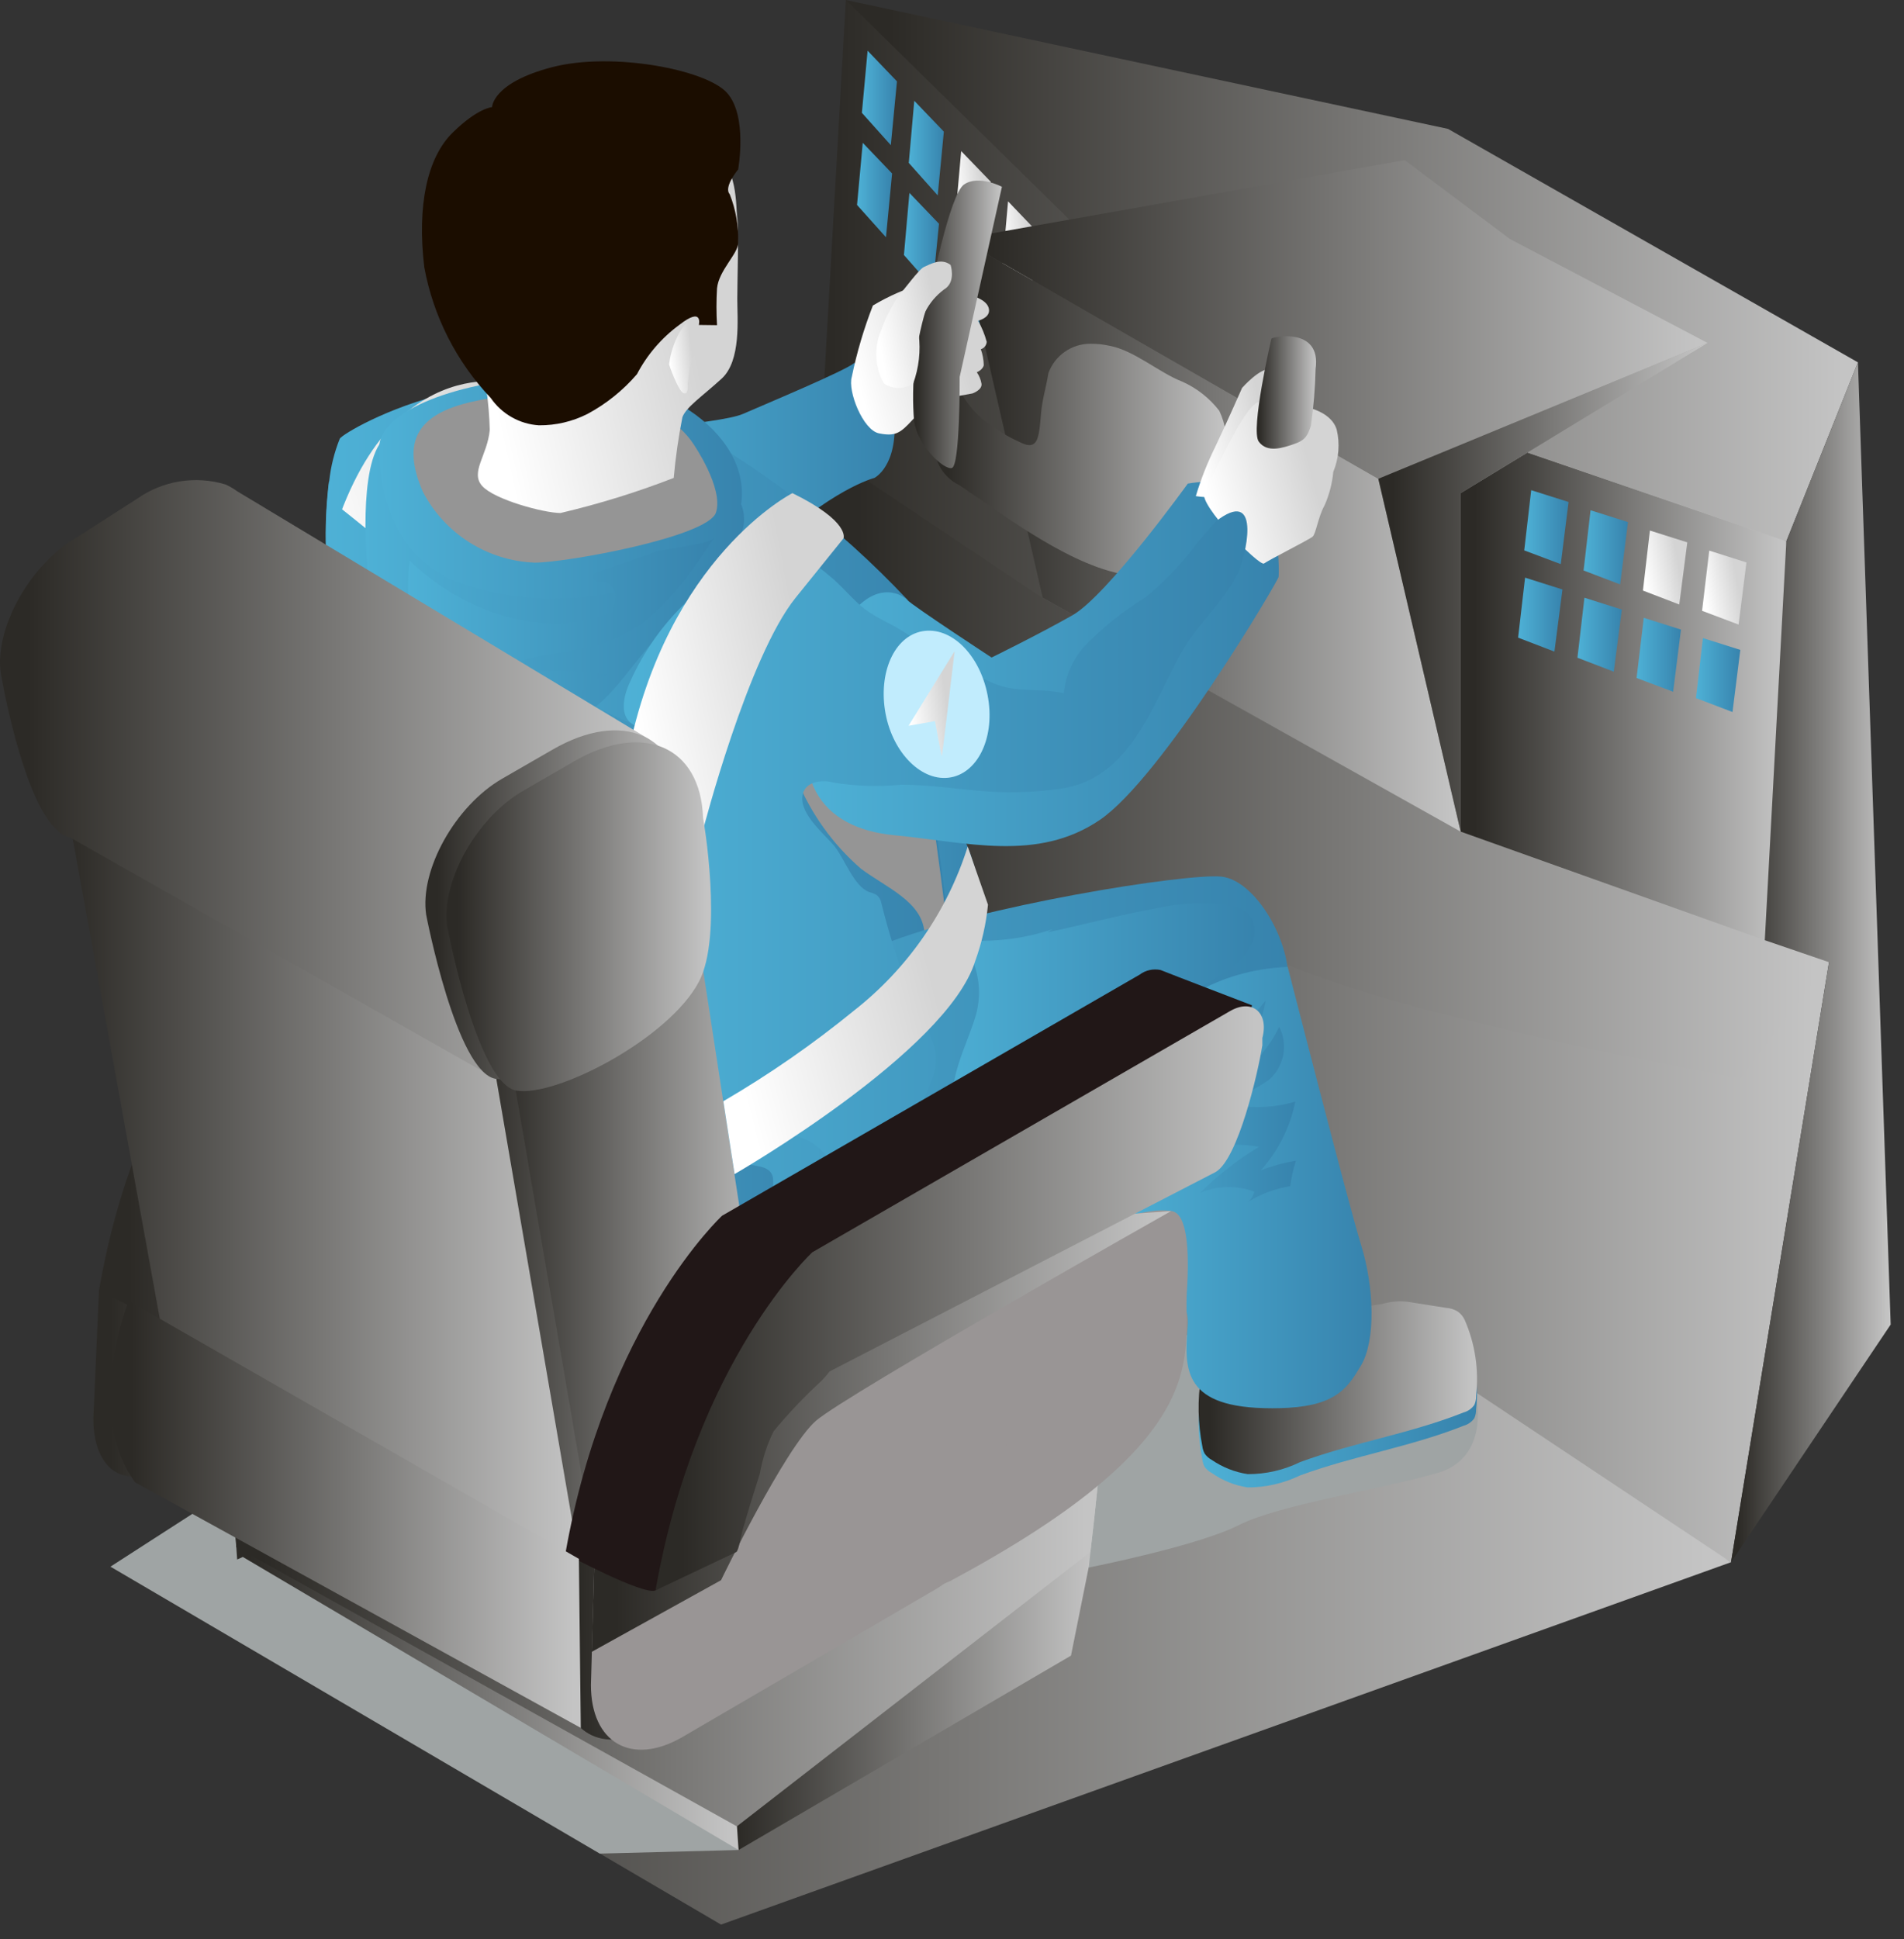 <svg width="111" height="113" viewBox="0 0 111 113" fill="none" xmlns="http://www.w3.org/2000/svg">
<rect x="0" y="0" width="111" height="113" fill="#333333" stroke="none"/>
<path d="M49.312 0L45.901 59.939L100.915 91.041L106.628 56.073L104.141 31.546L49.312 0Z" fill="url(#paint0_linear_2029_167)"/>
<path d="M106.628 56.073L101.457 62.845C101.457 62.845 82.889 59.545 75.058 56.221C67.227 52.896 57.475 53.647 57.475 53.647L47.403 33.565L47.822 26.177L60.787 34.858L85.154 48.501L102.885 54.829L106.628 56.073Z" fill="url(#paint1_linear_2029_167)"/>
<path d="M50.58 2.955L50.247 6.575L51.934 8.459L52.291 4.741L50.58 2.955Z" fill="url(#paint2_linear_2029_167)"/>
<path d="M53.301 5.873L52.981 9.493L54.668 11.389L55.025 7.671L53.301 5.873Z" fill="url(#paint3_linear_2029_167)"/>
<path d="M56.035 8.804L55.714 12.424L57.389 14.32L57.758 10.589L56.035 8.804Z" fill="url(#paint4_linear_2029_167)"/>
<path d="M58.768 11.734L58.448 15.354L60.122 17.238L60.479 13.52L58.768 11.734Z" fill="url(#paint5_linear_2029_167)"/>
<path d="M50.297 8.323L49.964 11.944L51.651 13.827L52.008 10.109L50.297 8.323Z" fill="url(#paint6_linear_2029_167)"/>
<path d="M53.018 11.242L52.698 14.862L54.372 16.758L54.742 13.04L53.018 11.242Z" fill="url(#paint7_linear_2029_167)"/>
<path d="M55.751 14.172L55.431 17.792L57.106 19.688L57.475 15.958L55.751 14.172Z" fill="url(#paint8_linear_2029_167)"/>
<path d="M58.485 17.103L58.152 20.723L59.839 22.607L60.196 18.888L58.485 17.103Z" fill="url(#paint9_linear_2029_167)"/>
<path d="M85.154 48.464L102.885 54.792L104.141 31.546L89.045 26.374L85.154 28.738V48.464Z" fill="url(#paint10_linear_2029_167)"/>
<path d="M85.154 48.464L60.787 34.821L55.985 13.926L80.352 27.901L85.154 48.464Z" fill="url(#paint11_linear_2029_167)"/>
<path d="M49.312 0L69.258 19.59L104.141 31.546L108.315 21.117L84.416 7.511L49.312 0Z" fill="url(#paint12_linear_2029_167)"/>
<path d="M80.352 27.901L99.548 19.984L88.023 13.926L81.891 9.333L55.985 13.926L80.352 27.901Z" fill="url(#paint13_linear_2029_167)"/>
<path d="M71.623 30.327C70.95 31.001 70.202 31.596 69.394 32.1C68.717 32.494 68.963 33.639 68.163 33.639C67.362 33.639 66.636 33.639 65.885 33.528C62.622 33.134 58.669 30.13 55.948 28.283C55.361 28.008 54.9 27.522 54.655 26.922C54.411 26.321 54.402 25.651 54.631 25.044C54.717 24.724 54.914 24.429 55 24.133C55.185 23.493 55.111 23 55.702 22.496C55.73 22.485 55.761 22.485 55.788 22.496C55.85 22.496 55.874 22.57 55.899 22.631C56.379 23.626 57.147 24.454 58.103 25.007C58.492 25.278 58.904 25.513 59.334 25.709C59.654 25.857 60.048 26.091 60.332 25.808C60.615 25.525 60.639 24.576 60.689 24.109C60.75 23.308 60.997 22.533 61.12 21.744C61.303 21.24 61.638 20.804 62.079 20.498C62.52 20.191 63.045 20.029 63.582 20.033C63.959 20.031 64.335 20.072 64.703 20.156C66.131 20.427 67.559 21.708 68.914 22.237C69.766 22.614 70.511 23.198 71.081 23.936C71.458 24.729 71.587 25.618 71.45 26.485C71.45 27.458 71.142 27.409 70.995 28.369C70.933 28.824 70.699 29.6 70.995 29.92C71.167 30.105 71.512 30.093 71.684 30.265L71.623 30.327Z" fill="url(#paint14_linear_2029_167)"/>
<path d="M56.121 61.232L100.915 91.041L42.035 112.158L6.438 91.3L56.121 61.232Z" fill="url(#paint15_linear_2029_167)"/>
<g style="mix-blend-mode:multiply">
<path d="M43.057 107.812L34.967 108.021L6.438 91.3L16.966 84.516L43.057 107.812Z" fill="#9FA4A4"/>
</g>
<g style="mix-blend-mode:multiply">
<path d="M86.053 81.351C86.053 81.351 86.903 84.922 83.825 85.833C80.439 86.818 74.578 87.68 72.201 88.887C69.825 90.094 63.484 91.349 63.484 91.349L49.472 82.029C49.472 82.029 62.425 76.402 67.399 77.436C72.374 78.47 86.053 81.351 86.053 81.351Z" fill="#9FA4A4"/>
</g>
<path d="M64.05 86.042L63.804 88.382L63.57 90.438L63.484 91.263L62.437 96.484L43.057 107.812L42.564 105.792H42.552L42.441 104.278L42.035 98.885L42.441 98.651L54.36 91.768L64.05 86.042Z" fill="url(#paint16_linear_2029_167)"/>
<path d="M40.2 79.775L13.05 81.942C8.95 84.306 5.909 83.247 5.909 78.544L6.18 75.81C6.18 75.81 36.1 53.647 42.539 54.878C43.414 55.038 68.618 68.25 68.273 70.614C67.756 74.271 43.34 77.965 40.2 79.775Z" fill="url(#paint17_linear_2029_167)"/>
<path d="M35.817 60.419C34.336 61.005 32.921 61.744 31.593 62.623L30.104 63.744L45.667 73.102C46.658 72.361 47.713 71.71 48.819 71.156C49.73 70.774 51.343 70.023 51.343 70.023L35.817 60.419Z" fill="url(#paint18_linear_2029_167)"/>
<path d="M41.481 57.144C40 57.73 38.585 58.469 37.257 59.348L35.817 60.419L51.331 69.974C52.293 69.136 53.346 68.409 54.471 67.807C55.382 67.413 56.933 66.674 56.933 66.674L41.481 57.144Z" fill="url(#paint19_linear_2029_167)"/>
<path d="M30.054 63.793C28.574 64.379 27.158 65.117 25.831 65.997L24.341 67.118L39.929 76.168C40.92 75.427 41.975 74.776 43.081 74.222C43.992 73.84 45.544 73.102 45.544 73.102L30.054 63.793Z" fill="url(#paint20_linear_2029_167)"/>
<path d="M16.178 56.504L5.773 75.195L5.441 82.669C5.441 86.03 7.817 87.397 10.895 84.343L25.671 76.672C28.429 76.365 28.995 72.486 29.894 68.644L27.752 59.188C26.533 57.378 18.579 55.334 16.178 56.504Z" fill="url(#paint21_linear_2029_167)"/>
<path d="M17.865 57.119L7.497 75.81L7.165 83.284C7.165 86.658 9.541 88.012 12.619 84.959L27.395 77.288C30.153 76.98 30.719 73.101 31.618 69.272L29.439 59.742C28.22 57.956 20.315 55.962 17.865 57.119Z" fill="url(#paint22_linear_2029_167)"/>
<path d="M39.117 42.726L14.786 56.726C14.786 56.726 8.125 61.651 5.773 75.195C5.773 75.195 10.378 77.658 11.031 77.325C11.486 77.103 11.585 76.783 11.757 76.352C11.93 75.921 12.238 75.281 12.447 74.739C12.902 73.57 13.272 72.375 13.678 71.206C14.252 69.475 15.146 67.867 16.313 66.465C17.15 65.542 18.049 66.133 18.689 65.061C19.114 63.974 19.621 62.921 20.204 61.909C20.912 61.353 21.718 60.936 22.58 60.678L28.158 58.216L37.22 54.128L38.255 53.66C39.56 52.909 45.445 46.272 45.729 44.597L40.385 42.541C40.173 42.473 39.949 42.454 39.729 42.486C39.509 42.518 39.3 42.6 39.117 42.726Z" fill="url(#paint23_linear_2029_167)"/>
<path d="M44.436 44.856L20.044 58.905C20.044 58.905 13.383 63.83 11.031 77.374L15.735 75.133C15.895 75.059 16.055 74.025 16.091 73.902C16.412 72.769 16.756 71.661 17.113 70.553C17.263 69.698 17.532 68.869 17.914 68.09C18.665 67.031 19.662 67.462 20.549 66.526C20.723 66.347 20.887 66.157 21.041 65.96L43.549 54.263C44.854 53.512 46.012 48.525 46.27 46.875L46.344 46.444C46.615 44.93 45.667 44.117 44.436 44.856Z" fill="url(#paint24_linear_2029_167)"/>
<path d="M36.235 45.558C36.242 45.693 36.277 45.826 36.339 45.947C36.4 46.068 36.487 46.175 36.592 46.26C36.692 46.361 36.809 46.444 36.937 46.506C37.461 46.776 38.041 46.917 38.63 46.917C39.219 46.917 39.8 46.776 40.323 46.506C40.45 46.437 40.566 46.35 40.668 46.247C40.774 46.157 40.861 46.046 40.922 45.921C40.984 45.796 41.019 45.66 41.025 45.521C41.031 45.476 41.031 45.43 41.025 45.385C41.03 45.344 41.03 45.303 41.025 45.262C40.896 44.962 40.665 44.718 40.373 44.573C39.849 44.303 39.269 44.162 38.679 44.162C38.09 44.162 37.51 44.303 36.986 44.573C36.815 44.65 36.664 44.766 36.544 44.911C36.425 45.056 36.34 45.227 36.297 45.41C36.291 45.463 36.291 45.517 36.297 45.57L36.235 45.558Z" fill="url(#paint25_linear_2029_167)"/>
<path d="M36.937 46.001C36.816 46.078 36.701 46.165 36.593 46.26C36.692 46.361 36.809 46.444 36.937 46.506C37.461 46.776 38.041 46.917 38.63 46.917C39.219 46.917 39.8 46.776 40.323 46.506C40.45 46.437 40.566 46.35 40.668 46.247C40.563 46.153 40.447 46.07 40.323 46.001C39.798 45.737 39.218 45.599 38.63 45.599C38.042 45.599 37.462 45.737 36.937 46.001Z" fill="url(#paint26_linear_2029_167)"/>
<g style="mix-blend-mode:multiply">
<path d="M36.235 45.558C36.229 45.505 36.229 45.451 36.235 45.398C36.274 45.212 36.363 45.042 36.494 44.905C36.494 44.905 36.494 44.905 36.556 44.905V45.028C36.55 45.077 36.55 45.127 36.556 45.176C36.562 45.313 36.597 45.448 36.658 45.571C36.72 45.694 36.807 45.803 36.913 45.89C36.97 45.953 37.036 46.007 37.11 46.05L37.208 46.112C37.236 46.119 37.266 46.119 37.294 46.112C37.333 46.141 37.374 46.166 37.417 46.186L37.578 46.247L37.775 46.309H37.873H38.058H38.279H38.686H39.511C39.741 46.272 39.968 46.214 40.188 46.136H40.311L40.52 46.038C40.65 45.973 40.766 45.885 40.865 45.779C40.823 45.903 40.756 46.016 40.668 46.112C40.634 46.163 40.592 46.208 40.545 46.247C40.443 46.35 40.327 46.437 40.2 46.506L39.991 46.604H39.868C39.647 46.695 39.415 46.753 39.178 46.777H38.316C38.181 46.789 38.045 46.789 37.91 46.777H37.824H37.651H37.541H37.331L37.184 46.703C37.143 46.709 37.101 46.709 37.06 46.703H36.974L36.876 46.641L36.679 46.481C36.573 46.396 36.486 46.289 36.425 46.169C36.363 46.048 36.328 45.915 36.322 45.779L36.235 45.558Z" fill="url(#paint27_linear_2029_167)"/>
</g>
<path d="M43.057 107.812L14.158 90.734L13.826 90.881L13.777 90.167L13.407 81.967L13.284 81.327L16.966 84.516L32.455 91.977L42.343 96.385L42.441 98.651L43.057 107.812Z" fill="url(#paint28_linear_2029_167)"/>
<g style="mix-blend-mode:multiply">
<path d="M64.05 86.042L63.804 88.382L63.57 90.438L42.958 106.433L13.777 90.167L13.063 81.942L13.407 81.967L16.966 84.516L32.455 91.977L42.343 96.385L42.441 98.651L54.36 91.768L64.05 86.042Z" fill="url(#paint29_linear_2029_167)"/>
</g>
<path d="M46.381 46.678C46.64 46.604 53.769 46.346 55.419 47.811C57.069 49.276 57.143 53.278 58.078 55.199C59.014 57.12 47.588 60.309 45.766 60.235C43.943 60.161 36.753 49.436 46.381 46.678Z" fill="url(#paint30_linear_2029_167)"/>
<path d="M77.287 77.51C78.357 77.184 79.453 76.946 80.562 76.796C81.068 76.643 81.602 76.601 82.126 76.672L84.305 77.017C84.548 77.034 84.783 77.106 84.994 77.226C85.162 77.358 85.296 77.527 85.388 77.719C85.993 79.105 86.222 80.625 86.053 82.127C86.058 82.304 86.025 82.481 85.955 82.644C85.804 82.861 85.582 83.018 85.327 83.087C82.236 84.319 78.912 84.836 75.797 85.981C74.844 86.441 73.801 86.681 72.743 86.683C71.99 86.569 71.273 86.283 70.65 85.845C70.485 85.76 70.342 85.637 70.231 85.488C70.161 85.358 70.115 85.216 70.096 85.07C69.831 83.726 69.806 82.346 70.022 80.994C70.045 80.17 70.334 79.375 70.847 78.729C71.417 78.115 72.087 77.603 72.829 77.214C73.249 76.915 73.744 76.74 74.258 76.709C74.898 76.808 77.287 77.51 77.287 77.51Z" fill="url(#paint31_linear_2029_167)"/>
<path d="M77.287 76.722C78.356 76.387 79.451 76.144 80.562 75.995C81.068 75.843 81.602 75.801 82.126 75.872L84.305 76.217C84.55 76.232 84.787 76.308 84.994 76.438C85.165 76.562 85.3 76.727 85.388 76.918C85.997 78.312 86.227 79.841 86.053 81.351C86.058 81.529 86.025 81.705 85.955 81.868C85.804 82.085 85.582 82.243 85.327 82.312C82.236 83.543 78.912 84.06 75.797 85.205C74.846 85.671 73.801 85.911 72.743 85.907C71.992 85.793 71.277 85.511 70.65 85.082C70.484 84.993 70.341 84.866 70.231 84.713C70.161 84.582 70.115 84.441 70.096 84.294C69.831 82.95 69.806 81.571 70.022 80.218C70.045 79.394 70.334 78.599 70.847 77.953C71.416 77.335 72.087 76.819 72.829 76.426C73.249 76.127 73.744 75.952 74.258 75.921C74.898 76.007 77.287 76.722 77.287 76.722Z" fill="url(#paint32_linear_2029_167)"/>
<path d="M49.804 21.154C49.804 21.154 51.897 21.388 52.131 24.281C52.365 27.175 50.974 27.852 50.974 27.852C50.974 27.852 48.425 28.492 44.559 32.223C40.693 35.954 33.625 26.498 34.105 25.796C34.585 25.094 41.875 24.749 43.315 24.121C44.756 23.493 49.238 21.622 49.804 21.154Z" fill="url(#paint33_linear_2029_167)"/>
<path d="M55.419 57.747C55.517 60.698 55.122 63.645 54.249 66.465C53.453 68.856 51.786 70.861 49.581 72.081C47.375 73.301 44.792 73.648 42.343 73.052C35.546 71.821 28.355 64.778 27.739 63.571C27.124 62.365 24.858 50.717 21.152 41.568C19.301 37.309 18.625 32.633 19.194 28.024C19.286 27.179 19.493 26.35 19.81 25.562C20.081 25.094 30.03 19.307 39.043 24.33C44.21 27.097 48.892 30.686 52.907 34.956L53.683 41.741L53.917 43.76C53.917 43.76 55.394 53.721 55.394 55.199C55.394 55.691 55.431 56.602 55.419 57.747Z" fill="url(#paint34_linear_2029_167)"/>
<path d="M29.931 22.348C29.931 22.348 21.312 19.947 18.554 34.747C17.544 40.177 22.95 39.056 22.95 39.056C22.95 39.056 25.56 28.948 28.355 25.512C31.15 22.077 34.056 25.586 34.056 25.586C33.649 24.776 33.069 24.066 32.356 23.506C31.643 22.946 30.815 22.551 29.931 22.348Z" fill="url(#paint35_linear_2029_167)"/>
<g style="mix-blend-mode:multiply">
<path d="M55.419 57.748C54.935 57.735 54.47 57.557 54.101 57.243C53.412 56.504 53.978 55.322 53.892 54.325C53.744 52.539 51.688 51.739 50.198 50.631C48.55 49.203 47.263 47.406 46.443 45.385L43.229 38.946C46.197 38.946 49.312 39.057 51.848 40.51C52.46 40.871 53.041 41.283 53.584 41.741L53.818 43.76C53.818 43.76 55.296 53.721 55.296 55.199C55.394 55.691 55.431 56.602 55.419 57.748Z" fill="#959595"/>
</g>
<path d="M69.246 28.184C69.246 28.184 64.543 34.71 62.523 35.855C60.504 37 57.807 38.318 57.807 38.318C57.807 38.318 53.252 35.338 52.882 34.956C52.513 34.574 50.05 33.072 47.834 39.253C45.618 45.434 47.896 48.266 52.131 48.673C56.367 49.079 60.479 50.249 64.112 47.786C67.744 45.324 74.541 33.811 74.541 33.614C74.541 33.417 75.033 27.174 69.246 28.184Z" fill="url(#paint36_linear_2029_167)"/>
<path d="M53.88 16.499C52.831 16.806 51.826 17.245 50.888 17.805C50.362 19.155 49.95 20.547 49.657 21.966C49.41 22.791 50.309 25.069 51.245 25.254C52.181 25.439 52.476 25.254 53.178 24.49C53.548 24.068 53.961 23.684 54.409 23.345L56.699 22.927C56.699 22.927 57.29 22.717 57.217 22.348C57.176 22.113 57.084 21.89 56.946 21.695C56.946 21.695 57.303 21.548 57.352 21.277C57.345 20.962 57.287 20.65 57.18 20.353C57.273 20.324 57.357 20.267 57.418 20.191C57.48 20.114 57.517 20.02 57.524 19.922C57.409 19.492 57.24 19.078 57.02 18.691C57.02 18.691 57.66 18.543 57.66 18.1C57.66 17.657 57.155 17.263 55.924 17.066C55.223 16.957 54.537 16.767 53.88 16.499Z" fill="url(#paint37_linear_2029_167)"/>
<path d="M53.966 18.076C53.344 20.174 53.115 22.37 53.289 24.552C53.51 25.98 55.013 27.396 55.493 27.273C55.973 27.15 55.948 21.966 55.948 21.966L58.411 10.885C58.411 10.885 57.056 10.171 56.207 10.749C55.357 11.328 54.286 16.869 53.966 18.076Z" fill="url(#paint38_linear_2029_167)"/>
<path d="M69.714 28.91C70.011 27.924 70.39 26.965 70.847 26.042C71.647 24.355 72.411 22.606 72.411 22.606C72.411 22.606 73.494 21.375 74.097 21.523C74.701 21.671 74.836 21.523 74.565 22.348C74.294 23.173 73.445 25.328 73.445 25.328C73.331 26.451 72.951 27.532 72.337 28.48C71.524 29.243 69.714 28.91 69.714 28.91Z" fill="url(#paint39_linear_2029_167)"/>
<path d="M75.834 23.666C75.834 23.666 77.557 23.85 77.927 25.032C78.122 25.854 78.053 26.715 77.73 27.495C77.666 28.166 77.496 28.823 77.225 29.44C76.843 30.118 76.72 31.103 76.523 31.275C76.326 31.447 73.95 32.642 73.691 32.839C73.433 33.036 69.813 29.367 70.219 28.702C70.625 28.037 72.46 23.69 73.371 23.432C74.199 23.332 75.039 23.412 75.834 23.666Z" fill="url(#paint40_linear_2029_167)"/>
<path d="M76.696 21.511C76.67 22.615 76.58 23.717 76.425 24.811C76.24 25.34 76.141 25.636 75.464 25.869C74.787 26.104 73.876 26.411 73.383 25.734C72.891 25.057 74.097 19.836 74.122 19.738C74.147 19.639 77.053 19.011 76.696 21.511Z" fill="url(#paint41_linear_2029_167)"/>
<path d="M29.365 64.372C29.365 64.372 32.517 69.691 35.004 71.304C37.491 72.917 43.02 75.478 44.288 75.601C45.556 75.725 53.51 75.601 56.798 73.274C60.086 70.947 64.543 67.401 64.543 67.401C64.543 67.401 74.836 60.136 75.095 57.551C75.353 54.965 73.211 51.296 71.204 51.086C69.197 50.877 57.143 52.773 51.417 55.063C45.692 57.354 29.365 64.372 29.365 64.372Z" fill="url(#paint42_linear_2029_167)"/>
<path d="M79.343 79.578C78.604 80.809 77.964 81.868 75.132 82.041C74.492 82.077 73.851 82.077 73.211 82.041C68.704 81.77 69.111 79.356 69.246 77.116C69.382 74.875 65.072 70.454 64.543 67.425C64.038 64.372 66.599 56.762 75.07 56.344C75.07 56.344 78.604 70.147 79.355 72.572C80.106 74.998 80.217 78.101 79.343 79.578Z" fill="url(#paint43_linear_2029_167)"/>
<g style="mix-blend-mode:multiply">
<path d="M45.667 69.888C46.872 70.735 48.139 71.488 49.459 72.141C47.257 73.252 44.741 73.573 42.33 73.052C35.534 71.821 28.343 64.778 27.727 63.571C27.112 62.365 24.846 50.717 21.14 41.568C19.289 37.309 18.613 32.633 19.182 28.024C19.316 28.448 19.485 28.86 19.687 29.255C19.591 29.286 19.487 29.286 19.391 29.255C20.709 30.253 21.989 31.398 23.344 32.309C24.501 33.072 25.868 33.368 27.038 34.267C29.919 36.545 31.963 39.844 35.287 41.47C36.802 42.221 38.624 42.701 39.511 44.105C40.656 45.939 39.745 48.562 40.988 50.323L38.747 49.781L40.927 53.967C39.563 53.798 38.183 54.084 36.999 54.78C36.716 54.963 36.474 55.202 36.288 55.482C36.101 55.762 35.974 56.077 35.914 56.408C35.854 56.739 35.862 57.079 35.939 57.407C36.015 57.735 36.158 58.043 36.358 58.314C37.036 59.016 38.206 59.089 38.821 59.816C38.989 60.026 39.108 60.272 39.169 60.534C39.23 60.797 39.231 61.069 39.173 61.333C39.116 61.596 39 61.843 38.835 62.055C38.669 62.268 38.459 62.441 38.218 62.562L41.764 66.576C42.186 67.134 42.758 67.561 43.414 67.807C44.005 67.967 44.805 67.918 45.027 68.496C45.125 68.767 45.027 69.075 45.138 69.358C45.255 69.585 45.44 69.771 45.667 69.888Z" fill="url(#paint44_linear_2029_167)"/>
</g>
<path d="M21.411 32.974C21.421 35.128 22.096 37.227 23.344 38.983C24.476 40.156 25.774 41.156 27.198 41.95C27.906 42.458 28.698 42.837 29.537 43.071C30.477 43.164 31.425 43.047 32.313 42.728C33.202 42.408 34.007 41.894 34.672 41.224C36.235 39.992 37.208 38.121 38.686 36.791C40.49 35.246 41.964 33.353 43.02 31.226C43.155 30.987 43.239 30.723 43.266 30.45C43.295 30.138 43.261 29.824 43.167 29.525C43.074 29.227 42.922 28.95 42.72 28.71C42.519 28.471 42.272 28.274 41.993 28.131C41.715 27.988 41.411 27.901 41.099 27.877C40.266 27.793 39.426 27.894 38.636 28.172C37.404 28.552 36.228 29.095 35.139 29.785C34.481 30.321 33.69 30.67 32.849 30.795C32.355 30.788 31.866 30.688 31.409 30.499C29.361 30.016 27.482 28.991 25.966 27.532C25.56 27.052 25.215 26.51 24.735 26.054C24.523 25.819 24.265 25.628 23.977 25.495C23.689 25.362 23.378 25.288 23.061 25.278C20.943 25.402 21.275 31.496 21.411 32.974Z" fill="url(#paint45_linear_2029_167)"/>
<path d="M43.205 29.391C43.205 29.391 44.35 31.755 40.742 33.085C37.134 34.414 32.812 35.707 27.567 34.23C22.322 32.752 22.1 27.642 22.113 26.029C22.125 24.416 25.142 22.459 31.729 21.929C38.316 21.4 43.82 25.229 43.205 29.391Z" fill="url(#paint46_linear_2029_167)"/>
<g style="mix-blend-mode:multiply">
<path d="M40.422 25.869C40.422 25.869 42.207 28.455 41.739 29.871C41.271 31.287 33.022 32.789 31.175 32.789C29.819 32.737 28.5 32.327 27.354 31.601C26.208 30.874 25.274 29.857 24.649 28.652C23.418 25.796 24.243 24.146 27.543 23.407C30.842 22.668 38.033 22.249 40.422 25.869Z" fill="#959595"/>
</g>
<path d="M41.382 63.461C42.478 63.879 42.872 64.864 43.845 65.431C44.684 65.797 45.565 66.061 46.467 66.219C48.499 66.797 48.795 68.681 49.644 70.38C50.875 69.149 51.848 67.61 52.956 66.28C53.085 66.141 53.193 65.983 53.276 65.812C53.34 65.662 53.386 65.505 53.412 65.344C53.781 63.744 54.951 62.5 54.422 60.862C54.015 59.631 53.326 58.498 52.809 57.292C52.251 55.762 51.774 54.205 51.38 52.625C51.349 52.442 51.253 52.276 51.109 52.157C50.97 52.08 50.821 52.022 50.666 51.985C49.755 51.64 49.225 49.978 48.585 49.239C47.945 48.5 46.431 47.257 46.837 46.161C47.071 45.533 47.945 45.422 48.598 45.607C49.9 45.819 51.225 45.861 52.538 45.73C54.286 45.73 56.01 46.026 57.746 46.136C59.111 46.215 60.48 46.157 61.834 45.964C65.86 45.385 67.153 41.162 68.84 38.084C69.788 36.36 71.302 35.153 72.14 33.442C72.645 32.444 73.531 28.517 71.093 30.228C70.882 30.38 70.695 30.562 70.539 30.77L69.825 31.595C68.951 32.79 67.929 33.87 66.784 34.809C65.496 35.601 64.309 36.548 63.25 37.628C62.551 38.394 62.119 39.366 62.019 40.398C60.603 40.066 59.248 40.398 57.918 39.82C56.142 39.046 54.454 38.085 52.882 36.951C52.094 36.397 51.159 36.064 50.42 35.498C49.681 34.932 49.065 34.107 48.302 33.516C47.089 32.443 45.558 31.799 43.943 31.681C43.736 31.674 43.531 31.712 43.34 31.792C43.164 31.898 43.013 32.041 42.897 32.211C42.441 32.777 42.047 33.528 41.567 34.033C41.087 34.538 40.336 34.624 39.991 35.104C38.618 36.418 37.514 37.986 36.74 39.721C36.346 40.534 36.1 41.691 36.851 42.184C37.048 42.319 37.307 42.381 37.454 42.566C37.935 43.181 36.753 43.871 36.716 44.659C36.719 44.887 36.778 45.111 36.888 45.311C37.294 46.207 37.867 47.017 38.575 47.7C38.883 48.008 39.264 48.39 39.154 48.808C39.154 49.005 38.969 49.153 38.932 49.35C38.846 49.769 39.252 50.113 39.646 50.261C40.06 50.359 40.442 50.563 40.754 50.852C40.882 51.113 40.932 51.406 40.897 51.694C40.862 51.983 40.744 52.255 40.557 52.477C40.172 52.919 39.92 53.462 39.831 54.041C39.882 54.41 39.968 54.773 40.089 55.125C40.151 55.303 40.152 55.496 40.091 55.674C40.031 55.852 39.914 56.006 39.757 56.11C39.56 56.208 39.326 56.11 39.141 56.282C38.747 56.504 38.846 57.095 39.055 57.513C39.355 58.085 39.775 58.585 40.286 58.979C40.508 59.163 40.767 59.336 40.816 59.619C40.865 59.902 40.594 60.259 40.41 60.542C40.272 60.796 40.188 61.075 40.163 61.362C40.137 61.65 40.171 61.939 40.263 62.213C40.354 62.486 40.5 62.738 40.693 62.953C40.885 63.167 41.12 63.34 41.382 63.461Z" fill="url(#paint47_linear_2029_167)"/>
<path d="M34.807 33.331C34.742 33.342 34.682 33.372 34.635 33.417C34.487 33.577 34.635 33.848 34.856 33.91C35.078 33.971 35.287 33.91 35.484 34.045C35.614 34.119 35.722 34.226 35.796 34.356C35.87 34.487 35.907 34.634 35.903 34.784C35.888 35.082 35.816 35.374 35.694 35.646C31.655 37.357 26.865 35.584 23.898 32.678C23.594 34.601 23.904 36.57 24.784 38.305C25.076 38.956 25.494 39.542 26.016 40.029C26.962 40.724 28.052 41.199 29.205 41.42C30.149 41.78 31.18 41.84 32.16 41.593C33.391 41.137 34.117 39.758 35.373 39.327C33.066 38.99 30.718 39.044 28.429 39.487C30.387 37.887 33.256 38.256 35.607 37.32C38.279 36.298 40.028 33.762 41.616 31.373C41.395 31.706 38.698 31.977 38.156 32.186C37.048 32.568 35.94 32.974 34.807 33.331Z" fill="url(#paint48_linear_2029_167)"/>
<path d="M56.884 59.188C56.515 60.419 55.899 61.651 55.653 62.882C55.407 64.113 55.517 65.344 55.394 66.576C55.376 67.192 55.232 67.798 54.971 68.357C54.711 68.915 54.34 69.415 53.88 69.826C54.471 70.43 55.493 70.073 56.244 69.678L62.031 66.674C63.002 66.245 63.881 65.63 64.617 64.864C65.848 63.35 65.848 61.109 67.079 59.582C68.606 57.661 71.635 57.304 72.866 55.199C73.055 54.925 73.156 54.601 73.156 54.269C73.156 53.937 73.055 53.613 72.866 53.339C72.054 52.391 69.172 52.6 68.052 52.81C65.713 53.216 63.385 53.832 61.071 54.337L61.366 54.152C60.173 54.55 58.929 54.774 57.672 54.817C57.266 54.817 56.638 54.817 56.441 55.297C56.244 55.777 56.65 55.74 56.761 56.11C57.13 57.096 57.173 58.175 56.884 59.188Z" fill="url(#paint49_linear_2029_167)"/>
<path d="M68.815 64.36C69.135 64.36 70.047 63.288 70.428 63.054C71.11 62.705 71.733 62.253 72.275 61.712C73.052 60.717 73.572 59.546 73.79 58.302C72.933 59.364 71.962 60.33 70.896 61.183C70.391 61.626 67.202 63.645 67.202 64.163C66.348 64.789 65.589 65.535 64.949 66.379C65.946 65.985 67.055 66.49 68.114 66.687C69.85 67.007 71.66 66.49 73.396 66.835C72.146 67.587 70.993 68.489 69.96 69.519C70.967 69.089 72.1 69.062 73.125 69.445C73.074 69.682 72.943 69.895 72.755 70.048C73.506 69.578 74.343 69.264 75.218 69.125C75.279 68.622 75.39 68.127 75.55 67.647C74.851 67.758 74.166 67.944 73.507 68.201C74.52 67.07 75.213 65.688 75.513 64.2C74.387 64.533 73.2 64.605 72.041 64.409C72.435 63.695 73.273 63.448 73.974 62.931C74.405 62.557 74.698 62.05 74.807 61.49C74.916 60.93 74.836 60.349 74.578 59.841C74.015 60.976 73.205 61.971 72.208 62.753C71.211 63.535 70.052 64.084 68.815 64.36Z" fill="url(#paint50_linear_2029_167)"/>
<path d="M39.277 27.852C37.127 28.686 34.922 29.369 32.677 29.896C31.716 29.896 28.823 29.12 28.109 28.32C27.395 27.519 28.417 26.534 28.552 25.057C28.512 23.443 28.281 21.839 27.863 20.279C27.776 19.873 36.556 11.34 37.971 10.996C39.388 10.651 40.015 7.708 41.53 8.718C43.044 9.727 42.884 12.005 42.983 12.744C43.081 13.483 42.983 16.278 42.983 17.423C42.983 18.568 43.217 21.018 42.072 22.065C40.927 23.111 39.991 23.727 39.782 24.318C39.551 25.486 39.383 26.666 39.277 27.852Z" fill="url(#paint51_linear_2029_167)"/>
<path d="M40.237 21.24L40.089 22.348C40.089 22.348 40.175 23.025 39.855 22.914C39.535 22.803 39.006 21.24 39.006 21.24C39.089 20.578 39.298 19.939 39.621 19.356C40.114 18.617 40.446 18.248 40.569 18.839C40.732 19.654 40.615 20.5 40.237 21.24Z" fill="url(#paint52_linear_2029_167)"/>
<path d="M40.742 18.937C40.742 18.937 41.013 17.829 39.597 18.937C38.568 19.693 37.726 20.675 37.134 21.806C36.324 22.748 35.347 23.533 34.253 24.121C33.376 24.566 32.405 24.794 31.421 24.786C30.863 24.751 30.321 24.59 29.835 24.314C29.349 24.039 28.931 23.657 28.614 23.198C26.61 21.087 25.262 18.439 24.735 15.576C24.304 11.968 24.907 9.186 26.385 7.733C27.863 6.28 28.688 6.243 28.688 6.243C28.688 6.243 28.688 4.827 32.184 3.916C35.681 3.005 41.16 4.051 42.38 5.406C43.599 6.76 43.032 9.875 43.032 9.875C43.032 9.875 42.17 10.897 42.54 11.316C42.899 12.219 43.067 13.188 43.032 14.16C43.032 14.788 41.899 15.761 41.801 16.807C41.758 17.521 41.758 18.236 41.801 18.95L40.742 18.937Z" fill="#1B0D00"/>
<path d="M55.419 15.44C55.419 15.44 55.714 16.327 55.16 16.782C54.712 17.087 54.336 17.486 54.06 17.952C53.783 18.419 53.612 18.94 53.56 19.479C53.682 20.447 53.572 21.43 53.239 22.348C52.987 22.519 52.689 22.61 52.384 22.61C52.079 22.61 51.781 22.519 51.528 22.348C51.264 21.869 51.114 21.335 51.09 20.788C51.067 20.241 51.17 19.696 51.393 19.196C51.653 18.467 52.01 17.775 52.452 17.14C52.661 16.967 53.572 15.674 53.88 15.551C54.188 15.428 54.852 14.997 55.419 15.44Z" fill="url(#paint53_linear_2029_167)"/>
<path d="M57.611 40.719C57.992 43.083 56.946 45.139 55.283 45.324C53.621 45.508 51.947 43.736 51.59 41.371C51.233 39.007 52.242 36.951 53.917 36.766C55.591 36.582 57.229 38.318 57.611 40.719Z" fill="#C1ECFD"/>
<path d="M55.653 37.948L52.968 42.295L54.508 42.024C54.508 42.024 54.889 44.154 54.914 44.055C54.939 43.957 55.653 37.948 55.653 37.948Z" fill="url(#paint54_linear_2029_167)"/>
<path d="M34.056 92.691L9.393 77.276L2.486 39.192L29.931 48.032L34.056 92.691Z" fill="url(#paint55_linear_2029_167)"/>
<path d="M46.197 28.738C46.197 28.738 38.895 32.432 36.593 44.056C35.509 49.486 40.988 48.365 40.988 48.365C40.988 48.365 43.599 38.269 46.394 34.821L49.176 31.373C49.176 31.373 49.583 30.401 46.197 28.738Z" fill="url(#paint56_linear_2029_167)"/>
<path d="M27.998 62.352L37.848 43.083L13.826 28.628C13.613 28.475 13.386 28.343 13.149 28.234C12.284 27.972 11.372 27.911 10.48 28.053C9.589 28.196 8.741 28.54 8.002 29.058L4.468 31.324C1.747 32.888 -0.346 36.643 0.048 39.254C0.048 39.254 1.279 46.531 3.323 48.377C3.52 48.581 3.773 48.722 4.049 48.784L27.998 62.352Z" fill="url(#paint57_linear_2029_167)"/>
<path d="M44.596 86.609L34.056 92.691L27.284 53.266L38.489 46.801L44.596 86.609Z" fill="url(#paint58_linear_2029_167)"/>
<path d="M45.679 87.089L35.152 93.172L28.38 53.746L39.572 47.282L45.679 87.089Z" fill="url(#paint59_linear_2029_167)"/>
<path d="M39.511 56.529C37.762 59.841 31.187 63.239 28.897 62.87C26.607 62.5 24.846 53.315 24.846 53.315C24.452 50.705 26.545 46.961 29.266 45.385L32.234 43.674C36.272 41.347 39.621 42.787 39.757 46.961C39.732 46.961 40.926 53.82 39.511 56.529Z" fill="url(#paint60_linear_2029_167)"/>
<path d="M40.742 57.218C38.981 60.542 32.418 63.941 30.116 63.559C27.813 63.177 26.077 54.017 26.077 54.017C25.683 51.406 27.776 47.651 30.497 46.087L33.453 44.376C37.504 42.036 40.84 43.489 40.988 47.663C41 47.663 42.182 54.521 40.742 57.218Z" fill="url(#paint61_linear_2029_167)"/>
<path d="M55.37 92.15L40.237 98.306C36.137 100.67 32.849 98.774 32.849 94.07V91.054C32.849 91.054 61.858 69.457 68.31 70.578C69.209 70.725 69.345 72.831 69.197 75.195C68.938 78.889 71.155 83.703 55.37 92.15Z" fill="#999595"/>
<path d="M43.5 70.565L32.96 90.611L32.763 97.617C32.763 100.99 35.14 102.345 38.082 100.646L52.858 92.101C55.751 90.426 56.318 86.547 57.217 82.718L55.037 73.2C53.855 71.501 45.95 69.408 43.5 70.565Z" fill="url(#paint62_linear_2029_167)"/>
<path d="M45.187 71.181L34.647 91.202L34.45 98.195C34.45 101.569 36.826 102.936 39.769 101.237L54.545 92.618C57.438 90.943 58.005 87.077 58.903 83.235L57.401 76.673C56.219 75.023 47.637 70.024 45.187 71.181Z" fill="#999595"/>
<path d="M68.273 70.577C68.273 70.577 49.361 81.253 47.575 82.792C45.79 84.331 42.035 92.088 42.035 92.088L34.499 96.262L34.647 91.238L43.057 80.44L57.598 71.329L68.273 70.577Z" fill="url(#paint63_linear_2029_167)"/>
<path d="M66.439 56.799L42.096 70.848C42.096 70.848 35.312 77.14 32.96 90.549C32.96 90.549 37.553 93.011 38.218 92.679C38.673 92.47 38.772 92.15 38.932 91.719C39.092 91.288 39.424 90.647 39.634 90.093C40.077 88.862 40.459 87.729 40.865 86.559C41.434 84.83 42.328 83.225 43.5 81.831C44.409 80.994 45.233 80.071 45.962 79.073C46.387 77.982 46.894 76.924 47.477 75.909C48.185 75.353 48.991 74.935 49.853 74.678L55.419 72.215L64.493 68.115L65.528 67.647C66.833 66.896 72.718 60.259 72.989 58.585C72.989 58.585 68.2 56.75 67.658 56.528C67.447 56.484 67.229 56.486 67.019 56.532C66.809 56.579 66.611 56.67 66.439 56.799Z" fill="url(#paint64_linear_2029_167)"/>
<path d="M71.696 58.93L47.354 72.979C47.354 72.979 40.569 79.27 38.218 92.679L42.921 90.451C43.069 90.377 43.229 89.342 43.278 89.219C43.598 88.099 43.943 86.991 44.3 85.87C44.447 85.015 44.717 84.186 45.101 83.408C45.956 82.373 46.882 81.398 47.871 80.49C48.048 80.312 48.213 80.123 48.364 79.923L70.871 68.3C72.177 67.536 73.334 62.55 73.593 60.912V60.493C73.987 58.991 72.977 58.178 71.696 58.93Z" fill="url(#paint65_linear_2029_167)"/>
<path d="M7.879 86.387L33.859 100.695L33.748 90.844L7.497 75.81C7.497 75.81 4.911 82.373 7.879 86.387Z" fill="url(#paint66_linear_2029_167)"/>
<path d="M108.315 21.117L104.141 31.546L102.885 54.792L106.628 56.073L100.915 91.042L110.223 77.19L108.315 21.117Z" fill="url(#paint67_linear_2029_167)"/>
<path d="M99.548 19.984L85.154 28.738V48.463L80.353 27.901L99.548 19.984Z" fill="url(#paint68_linear_2029_167)"/>
<path d="M89.267 28.566L88.861 32.075L90.991 32.875L91.446 29.255L89.267 28.566Z" fill="url(#paint69_linear_2029_167)"/>
<path d="M92.727 29.736L92.321 33.245L94.451 34.057L94.906 30.425L92.727 29.736Z" fill="url(#paint70_linear_2029_167)"/>
<path d="M96.187 30.918L95.78 34.415L97.898 35.227L98.366 31.607L96.187 30.918Z" fill="url(#paint71_linear_2029_167)"/>
<path d="M99.647 32.087L99.228 35.596L101.358 36.397L101.814 32.777L99.647 32.087Z" fill="url(#paint72_linear_2029_167)"/>
<path d="M88.91 33.663L88.504 37.16L90.621 37.973L91.089 34.353L88.91 33.663Z" fill="url(#paint73_linear_2029_167)"/>
<path d="M92.37 34.833L91.963 38.33L94.081 39.143L94.549 35.523L92.37 34.833Z" fill="url(#paint74_linear_2029_167)"/>
<path d="M95.83 36.003L95.411 39.512L97.541 40.312L97.997 36.692L95.83 36.003Z" fill="url(#paint75_linear_2029_167)"/>
<path d="M99.277 37.185L98.871 40.682L101.001 41.494L101.457 37.874L99.277 37.185Z" fill="url(#paint76_linear_2029_167)"/>
<path d="M56.416 49.338C55.221 53.111 52.917 56.436 49.804 58.88C47.402 60.842 44.85 62.613 42.17 64.175L42.823 68.423C42.823 68.423 55.197 61.306 56.847 56.024C57.234 54.96 57.487 53.851 57.598 52.724L56.416 49.338Z" fill="url(#paint77_linear_2029_167)"/>
<defs>
<linearGradient id="paint0_linear_2029_167" x1="48.533" y1="45.507" x2="105.731" y2="45.507" gradientUnits="userSpaceOnUse">
<stop stop-color="#2C2A26"/>
<stop offset="1" stop-color="#C4C4C4"/>
</linearGradient>
<linearGradient id="paint1_linear_2029_167" x1="49.971" y1="44.506" x2="105.753" y2="44.506" gradientUnits="userSpaceOnUse">
<stop stop-color="#2C2A26"/>
<stop offset="1" stop-color="#C4C4C4"/>
</linearGradient>
<linearGradient id="paint2_linear_2029_167" x1="50.244" y1="5.702" x2="52.291" y2="5.702" gradientUnits="userSpaceOnUse">
<stop stop-color="#4EB1D6"/>
<stop offset="1" stop-color="#3783AD"/>
</linearGradient>
<linearGradient id="paint3_linear_2029_167" x1="52.978" y1="8.626" x2="55.025" y2="8.626" gradientUnits="userSpaceOnUse">
<stop stop-color="#4EB1D6"/>
<stop offset="1" stop-color="#3783AD"/>
</linearGradient>
<linearGradient id="paint4_linear_2029_167" x1="55.94" y1="13.552" x2="57.594" y2="13.363" gradientUnits="userSpaceOnUse">
<stop stop-color="white"/>
<stop offset="1" stop-color="#D4D4D4"/>
</linearGradient>
<linearGradient id="paint5_linear_2029_167" x1="58.672" y1="16.472" x2="60.317" y2="16.285" gradientUnits="userSpaceOnUse">
<stop stop-color="white"/>
<stop offset="1" stop-color="#D4D4D4"/>
</linearGradient>
<linearGradient id="paint6_linear_2029_167" x1="49.961" y1="11.07" x2="52.008" y2="11.07" gradientUnits="userSpaceOnUse">
<stop stop-color="#4EB1D6"/>
<stop offset="1" stop-color="#3783AD"/>
</linearGradient>
<linearGradient id="paint7_linear_2029_167" x1="52.698" y1="14" x2="54.742" y2="14" gradientUnits="userSpaceOnUse">
<stop stop-color="#4EB1D6"/>
<stop offset="1" stop-color="#3783AD"/>
</linearGradient>
<linearGradient id="paint8_linear_2029_167" x1="55.431" y1="16.93" x2="57.475" y2="16.93" gradientUnits="userSpaceOnUse">
<stop stop-color="#4EB1D6"/>
<stop offset="1" stop-color="#3783AD"/>
</linearGradient>
<linearGradient id="paint9_linear_2029_167" x1="58.149" y1="19.85" x2="60.196" y2="19.85" gradientUnits="userSpaceOnUse">
<stop stop-color="#4EB1D6"/>
<stop offset="1" stop-color="#3783AD"/>
</linearGradient>
<linearGradient id="paint10_linear_2029_167" x1="85.978" y1="40.579" x2="103.86" y2="40.579" gradientUnits="userSpaceOnUse">
<stop stop-color="#2C2A26"/>
<stop offset="1" stop-color="#C4C4C4"/>
</linearGradient>
<linearGradient id="paint11_linear_2029_167" x1="57.25" y1="31.19" x2="84.723" y2="31.19" gradientUnits="userSpaceOnUse">
<stop stop-color="#2C2A26"/>
<stop offset="1" stop-color="#C4C4C4"/>
</linearGradient>
<linearGradient id="paint12_linear_2029_167" x1="51.869" y1="15.768" x2="107.443" y2="15.768" gradientUnits="userSpaceOnUse">
<stop stop-color="#2C2A26"/>
<stop offset="1" stop-color="#C4C4C4"/>
</linearGradient>
<linearGradient id="paint13_linear_2029_167" x1="57.874" y1="18.614" x2="98.904" y2="18.614" gradientUnits="userSpaceOnUse">
<stop stop-color="#2C2A26"/>
<stop offset="1" stop-color="#C4C4C4"/>
</linearGradient>
<linearGradient id="paint14_linear_2029_167" x1="55.212" y1="26.834" x2="71.43" y2="26.834" gradientUnits="userSpaceOnUse">
<stop stop-color="#2C2A26"/>
<stop offset="1" stop-color="#C4C4C4"/>
</linearGradient>
<linearGradient id="paint15_linear_2029_167" x1="10.534" y1="86.688" x2="99.519" y2="86.688" gradientUnits="userSpaceOnUse">
<stop stop-color="#2C2A26"/>
<stop offset="1" stop-color="#C4C4C4"/>
</linearGradient>
<linearGradient id="paint16_linear_2029_167" x1="42.989" y1="96.924" x2="63.725" y2="96.924" gradientUnits="userSpaceOnUse">
<stop stop-color="#2C2A26"/>
<stop offset="1" stop-color="#C4C4C4"/>
</linearGradient>
<linearGradient id="paint17_linear_2029_167" x1="12.79" y1="79.214" x2="47.776" y2="55.439" gradientUnits="userSpaceOnUse">
<stop stop-color="white"/>
<stop offset="1" stop-color="#D4D4D4"/>
</linearGradient>
<linearGradient id="paint18_linear_2029_167" x1="32.447" y1="71.336" x2="46.191" y2="64.231" gradientUnits="userSpaceOnUse">
<stop stop-color="white"/>
<stop offset="1" stop-color="#D4D4D4"/>
</linearGradient>
<linearGradient id="paint19_linear_2029_167" x1="38.147" y1="68.188" x2="51.91" y2="61.196" gradientUnits="userSpaceOnUse">
<stop stop-color="white"/>
<stop offset="1" stop-color="#D4D4D4"/>
</linearGradient>
<linearGradient id="paint20_linear_2029_167" x1="26.681" y1="74.445" x2="40.267" y2="67.259" gradientUnits="userSpaceOnUse">
<stop stop-color="white"/>
<stop offset="1" stop-color="#D4D4D4"/>
</linearGradient>
<linearGradient id="paint21_linear_2029_167" x1="6.501" y1="71.097" x2="29.533" y2="71.097" gradientUnits="userSpaceOnUse">
<stop stop-color="#2C2A26"/>
<stop offset="1" stop-color="#C4C4C4"/>
</linearGradient>
<linearGradient id="paint22_linear_2029_167" x1="8.225" y1="71.714" x2="31.257" y2="71.714" gradientUnits="userSpaceOnUse">
<stop stop-color="#2C2A26"/>
<stop offset="1" stop-color="#C4C4C4"/>
</linearGradient>
<linearGradient id="paint23_linear_2029_167" x1="7.505" y1="59.908" x2="45.138" y2="59.908" gradientUnits="userSpaceOnUse">
<stop stop-color="#2C2A26"/>
<stop offset="1" stop-color="#C4C4C4"/>
</linearGradient>
<linearGradient id="paint24_linear_2029_167" x1="12.564" y1="60.972" x2="45.868" y2="60.972" gradientUnits="userSpaceOnUse">
<stop stop-color="#2C2A26"/>
<stop offset="1" stop-color="#C4C4C4"/>
</linearGradient>
<linearGradient id="paint25_linear_2029_167" x1="36.443" y1="45.539" x2="40.959" y2="45.539" gradientUnits="userSpaceOnUse">
<stop stop-color="#2C2A26"/>
<stop offset="1" stop-color="#C4C4C4"/>
</linearGradient>
<linearGradient id="paint26_linear_2029_167" x1="36.769" y1="46.258" x2="40.608" y2="46.258" gradientUnits="userSpaceOnUse">
<stop stop-color="#2C2A26"/>
<stop offset="1" stop-color="#C4C4C4"/>
</linearGradient>
<linearGradient id="paint27_linear_2029_167" x1="36.432" y1="45.846" x2="40.797" y2="45.846" gradientUnits="userSpaceOnUse">
<stop stop-color="#2C2A26"/>
<stop offset="1" stop-color="#C4C4C4"/>
</linearGradient>
<linearGradient id="paint28_linear_2029_167" x1="14.575" y1="94.565" x2="42.617" y2="94.565" gradientUnits="userSpaceOnUse">
<stop stop-color="#2C2A26"/>
<stop offset="1" stop-color="#C4C4C4"/>
</linearGradient>
<linearGradient id="paint29_linear_2029_167" x1="15.273" y1="94.184" x2="63.297" y2="94.184" gradientUnits="userSpaceOnUse">
<stop stop-color="#2C2A26"/>
<stop offset="1" stop-color="#C4C4C4"/>
</linearGradient>
<linearGradient id="paint30_linear_2029_167" x1="41.448" y1="53.412" x2="58.133" y2="53.412" gradientUnits="userSpaceOnUse">
<stop stop-color="#4EB1D6"/>
<stop offset="1" stop-color="#3783AD"/>
</linearGradient>
<linearGradient id="paint31_linear_2029_167" x1="69.852" y1="81.651" x2="86.107" y2="81.651" gradientUnits="userSpaceOnUse">
<stop stop-color="#4EB1D6"/>
<stop offset="1" stop-color="#3783AD"/>
</linearGradient>
<linearGradient id="paint32_linear_2029_167" x1="70.581" y1="80.871" x2="85.87" y2="80.871" gradientUnits="userSpaceOnUse">
<stop stop-color="#2C2A26"/>
<stop offset="1" stop-color="#C4C4C4"/>
</linearGradient>
<linearGradient id="paint33_linear_2029_167" x1="34.055" y1="27.112" x2="52.158" y2="27.112" gradientUnits="userSpaceOnUse">
<stop stop-color="#4EB1D6"/>
<stop offset="1" stop-color="#3783AD"/>
</linearGradient>
<linearGradient id="paint34_linear_2029_167" x1="18.944" y1="47.768" x2="55.434" y2="47.768" gradientUnits="userSpaceOnUse">
<stop stop-color="#4EB1D6"/>
<stop offset="1" stop-color="#3783AD"/>
</linearGradient>
<linearGradient id="paint35_linear_2029_167" x1="20.153" y1="36.792" x2="32.007" y2="33.419" gradientUnits="userSpaceOnUse">
<stop stop-color="white"/>
<stop offset="1" stop-color="#D4D4D4"/>
</linearGradient>
<linearGradient id="paint36_linear_2029_167" x1="46.93" y1="38.671" x2="74.551" y2="38.671" gradientUnits="userSpaceOnUse">
<stop stop-color="#4EB1D6"/>
<stop offset="1" stop-color="#3783AD"/>
</linearGradient>
<linearGradient id="paint37_linear_2029_167" x1="50.503" y1="24.092" x2="56.615" y2="22.371" gradientUnits="userSpaceOnUse">
<stop stop-color="white"/>
<stop offset="1" stop-color="#D4D4D4"/>
</linearGradient>
<linearGradient id="paint38_linear_2029_167" x1="53.457" y1="18.899" x2="58.334" y2="18.899" gradientUnits="userSpaceOnUse">
<stop stop-color="#2C2A26"/>
<stop offset="1" stop-color="#C4C4C4"/>
</linearGradient>
<linearGradient id="paint39_linear_2029_167" x1="70.264" y1="27.942" x2="74.185" y2="27.135" gradientUnits="userSpaceOnUse">
<stop stop-color="white"/>
<stop offset="1" stop-color="#D4D4D4"/>
</linearGradient>
<linearGradient id="paint40_linear_2029_167" x1="71.053" y1="31.53" x2="77.092" y2="29.983" gradientUnits="userSpaceOnUse">
<stop stop-color="white"/>
<stop offset="1" stop-color="#D4D4D4"/>
</linearGradient>
<linearGradient id="paint41_linear_2029_167" x1="73.415" y1="22.87" x2="76.675" y2="22.87" gradientUnits="userSpaceOnUse">
<stop stop-color="#2C2A26"/>
<stop offset="1" stop-color="#C4C4C4"/>
</linearGradient>
<linearGradient id="paint42_linear_2029_167" x1="29.296" y1="63.33" x2="75.116" y2="63.33" gradientUnits="userSpaceOnUse">
<stop stop-color="#4EB1D6"/>
<stop offset="1" stop-color="#3783AD"/>
</linearGradient>
<linearGradient id="paint43_linear_2029_167" x1="64.459" y1="69.182" x2="79.959" y2="69.182" gradientUnits="userSpaceOnUse">
<stop stop-color="#4EB1D6"/>
<stop offset="1" stop-color="#3783AD"/>
</linearGradient>
<linearGradient id="paint44_linear_2029_167" x1="18.94" y1="50.619" x2="49.459" y2="50.619" gradientUnits="userSpaceOnUse">
<stop stop-color="#4EB1D6"/>
<stop offset="1" stop-color="#3783AD"/>
</linearGradient>
<linearGradient id="paint45_linear_2029_167" x1="21.274" y1="34.174" x2="43.276" y2="34.174" gradientUnits="userSpaceOnUse">
<stop stop-color="#4EB1D6"/>
<stop offset="1" stop-color="#3783AD"/>
</linearGradient>
<linearGradient id="paint46_linear_2029_167" x1="22.08" y1="28.372" x2="43.377" y2="28.372" gradientUnits="userSpaceOnUse">
<stop stop-color="#4EB1D6"/>
<stop offset="1" stop-color="#3783AD"/>
</linearGradient>
<linearGradient id="paint47_linear_2029_167" x1="36.31" y1="50.054" x2="72.721" y2="50.054" gradientUnits="userSpaceOnUse">
<stop stop-color="#4EB1D6"/>
<stop offset="1" stop-color="#3783AD"/>
</linearGradient>
<linearGradient id="paint48_linear_2029_167" x1="23.757" y1="36.548" x2="41.616" y2="36.548" gradientUnits="userSpaceOnUse">
<stop stop-color="#4EB1D6"/>
<stop offset="1" stop-color="#3783AD"/>
</linearGradient>
<linearGradient id="paint49_linear_2029_167" x1="53.851" y1="61.374" x2="73.156" y2="61.374" gradientUnits="userSpaceOnUse">
<stop stop-color="#4EB1D6"/>
<stop offset="1" stop-color="#3783AD"/>
</linearGradient>
<linearGradient id="paint50_linear_2029_167" x1="64.933" y1="64.164" x2="75.55" y2="64.164" gradientUnits="userSpaceOnUse">
<stop stop-color="#4EB1D6"/>
<stop offset="1" stop-color="#3783AD"/>
</linearGradient>
<linearGradient id="paint51_linear_2029_167" x1="29.532" y1="26.918" x2="41.401" y2="24.32" gradientUnits="userSpaceOnUse">
<stop stop-color="white"/>
<stop offset="1" stop-color="#D4D4D4"/>
</linearGradient>
<linearGradient id="paint52_linear_2029_167" x1="39.186" y1="22.317" x2="40.509" y2="22.164" gradientUnits="userSpaceOnUse">
<stop stop-color="white"/>
<stop offset="1" stop-color="#D4D4D4"/>
</linearGradient>
<linearGradient id="paint53_linear_2029_167" x1="51.574" y1="21.585" x2="55.071" y2="20.938" gradientUnits="userSpaceOnUse">
<stop stop-color="white"/>
<stop offset="1" stop-color="#D4D4D4"/>
</linearGradient>
<linearGradient id="paint54_linear_2029_167" x1="53.265" y1="43.208" x2="55.426" y2="42.915" gradientUnits="userSpaceOnUse">
<stop stop-color="white"/>
<stop offset="1" stop-color="#D4D4D4"/>
</linearGradient>
<linearGradient id="paint55_linear_2029_167" x1="3.854" y1="65.934" x2="33.589" y2="65.934" gradientUnits="userSpaceOnUse">
<stop stop-color="#2C2A26"/>
<stop offset="1" stop-color="#C4C4C4"/>
</linearGradient>
<linearGradient id="paint56_linear_2029_167" x1="37.856" y1="45.715" x2="47.904" y2="43.711" gradientUnits="userSpaceOnUse">
<stop stop-color="white"/>
<stop offset="1" stop-color="#D4D4D4"/>
</linearGradient>
<linearGradient id="paint57_linear_2029_167" x1="1.641" y1="45.16" x2="37.289" y2="45.16" gradientUnits="userSpaceOnUse">
<stop stop-color="#2C2A26"/>
<stop offset="1" stop-color="#C4C4C4"/>
</linearGradient>
<linearGradient id="paint58_linear_2029_167" x1="28.035" y1="69.74" x2="44.34" y2="69.74" gradientUnits="userSpaceOnUse">
<stop stop-color="#2C2A26"/>
<stop offset="1" stop-color="#C4C4C4"/>
</linearGradient>
<linearGradient id="paint59_linear_2029_167" x1="29.13" y1="70.22" x2="45.424" y2="70.22" gradientUnits="userSpaceOnUse">
<stop stop-color="#2C2A26"/>
<stop offset="1" stop-color="#C4C4C4"/>
</linearGradient>
<linearGradient id="paint60_linear_2029_167" x1="25.466" y1="52.727" x2="39.977" y2="52.727" gradientUnits="userSpaceOnUse">
<stop stop-color="#2C2A26"/>
<stop offset="1" stop-color="#C4C4C4"/>
</linearGradient>
<linearGradient id="paint61_linear_2029_167" x1="26.698" y1="53.421" x2="41.228" y2="53.421" gradientUnits="userSpaceOnUse">
<stop stop-color="#2C2A26"/>
<stop offset="1" stop-color="#C4C4C4"/>
</linearGradient>
<linearGradient id="paint62_linear_2029_167" x1="33.823" y1="85.801" x2="56.855" y2="85.801" gradientUnits="userSpaceOnUse">
<stop stop-color="#2C2A26"/>
<stop offset="1" stop-color="#C4C4C4"/>
</linearGradient>
<linearGradient id="paint63_linear_2029_167" x1="35.963" y1="83.416" x2="67.774" y2="83.416" gradientUnits="userSpaceOnUse">
<stop stop-color="#2C2A26"/>
<stop offset="1" stop-color="#C4C4C4"/>
</linearGradient>
<linearGradient id="paint64_linear_2029_167" x1="22360.8" y1="3329.12" x2="22668.8" y2="2485.27" gradientUnits="userSpaceOnUse">
<stop stop-color="#211717"/>
<stop offset="0.05" stop-color="#231919"/>
<stop offset="0.07" stop-color="#2A1F1F"/>
<stop offset="0.08" stop-color="#352A2A"/>
<stop offset="0.1" stop-color="#473B3B"/>
<stop offset="0.12" stop-color="#877878"/>
<stop offset="0.18" stop-color="#7D7373"/>
<stop offset="0.28" stop-color="#726D6D"/>
<stop offset="0.42" stop-color="#6B6A6A"/>
<stop offset="0.81" stop-color="#696969"/>
<stop offset="0.86" stop-color="#696767"/>
<stop offset="0.88" stop-color="#686060"/>
<stop offset="0.89" stop-color="#675555"/>
</linearGradient>
<linearGradient id="paint65_linear_2029_167" x1="39.755" y1="75.657" x2="73.155" y2="75.657" gradientUnits="userSpaceOnUse">
<stop stop-color="#2C2A26"/>
<stop offset="1" stop-color="#C4C4C4"/>
</linearGradient>
<linearGradient id="paint66_linear_2029_167" x1="7.641" y1="88.249" x2="33.454" y2="88.249" gradientUnits="userSpaceOnUse">
<stop stop-color="#2C2A26"/>
<stop offset="1" stop-color="#C4C4C4"/>
</linearGradient>
<linearGradient id="paint67_linear_2029_167" x1="101.318" y1="56.069" x2="110.086" y2="56.069" gradientUnits="userSpaceOnUse">
<stop stop-color="#2C2A26"/>
<stop offset="1" stop-color="#C4C4C4"/>
</linearGradient>
<linearGradient id="paint68_linear_2029_167" x1="81.185" y1="34.219" x2="99.265" y2="34.219" gradientUnits="userSpaceOnUse">
<stop stop-color="#2C2A26"/>
<stop offset="1" stop-color="#C4C4C4"/>
</linearGradient>
<linearGradient id="paint69_linear_2029_167" x1="88.857" y1="30.717" x2="91.446" y2="30.717" gradientUnits="userSpaceOnUse">
<stop stop-color="#4EB1D6"/>
<stop offset="1" stop-color="#3783AD"/>
</linearGradient>
<linearGradient id="paint70_linear_2029_167" x1="92.317" y1="31.893" x2="94.906" y2="31.893" gradientUnits="userSpaceOnUse">
<stop stop-color="#4EB1D6"/>
<stop offset="1" stop-color="#3783AD"/>
</linearGradient>
<linearGradient id="paint71_linear_2029_167" x1="96.066" y1="34.627" x2="98.116" y2="34.248" gradientUnits="userSpaceOnUse">
<stop stop-color="white"/>
<stop offset="1" stop-color="#D4D4D4"/>
</linearGradient>
<linearGradient id="paint72_linear_2029_167" x1="99.513" y1="35.797" x2="101.563" y2="35.417" gradientUnits="userSpaceOnUse">
<stop stop-color="white"/>
<stop offset="1" stop-color="#D4D4D4"/>
</linearGradient>
<linearGradient id="paint73_linear_2029_167" x1="88.5" y1="35.814" x2="91.089" y2="35.814" gradientUnits="userSpaceOnUse">
<stop stop-color="#4EB1D6"/>
<stop offset="1" stop-color="#3783AD"/>
</linearGradient>
<linearGradient id="paint74_linear_2029_167" x1="91.963" y1="36.988" x2="94.549" y2="36.988" gradientUnits="userSpaceOnUse">
<stop stop-color="#4EB1D6"/>
<stop offset="1" stop-color="#3783AD"/>
</linearGradient>
<linearGradient id="paint75_linear_2029_167" x1="95.411" y1="38.157" x2="97.997" y2="38.157" gradientUnits="userSpaceOnUse">
<stop stop-color="#4EB1D6"/>
<stop offset="1" stop-color="#3783AD"/>
</linearGradient>
<linearGradient id="paint76_linear_2029_167" x1="98.867" y1="39.336" x2="101.457" y2="39.336" gradientUnits="userSpaceOnUse">
<stop stop-color="#4EB1D6"/>
<stop offset="1" stop-color="#3783AD"/>
</linearGradient>
<linearGradient id="paint77_linear_2029_167" x1="43.873" y1="65.766" x2="55.782" y2="62.794" gradientUnits="userSpaceOnUse">
<stop stop-color="white"/>
<stop offset="1" stop-color="#D4D4D4"/>
</linearGradient>
</defs>
</svg>
